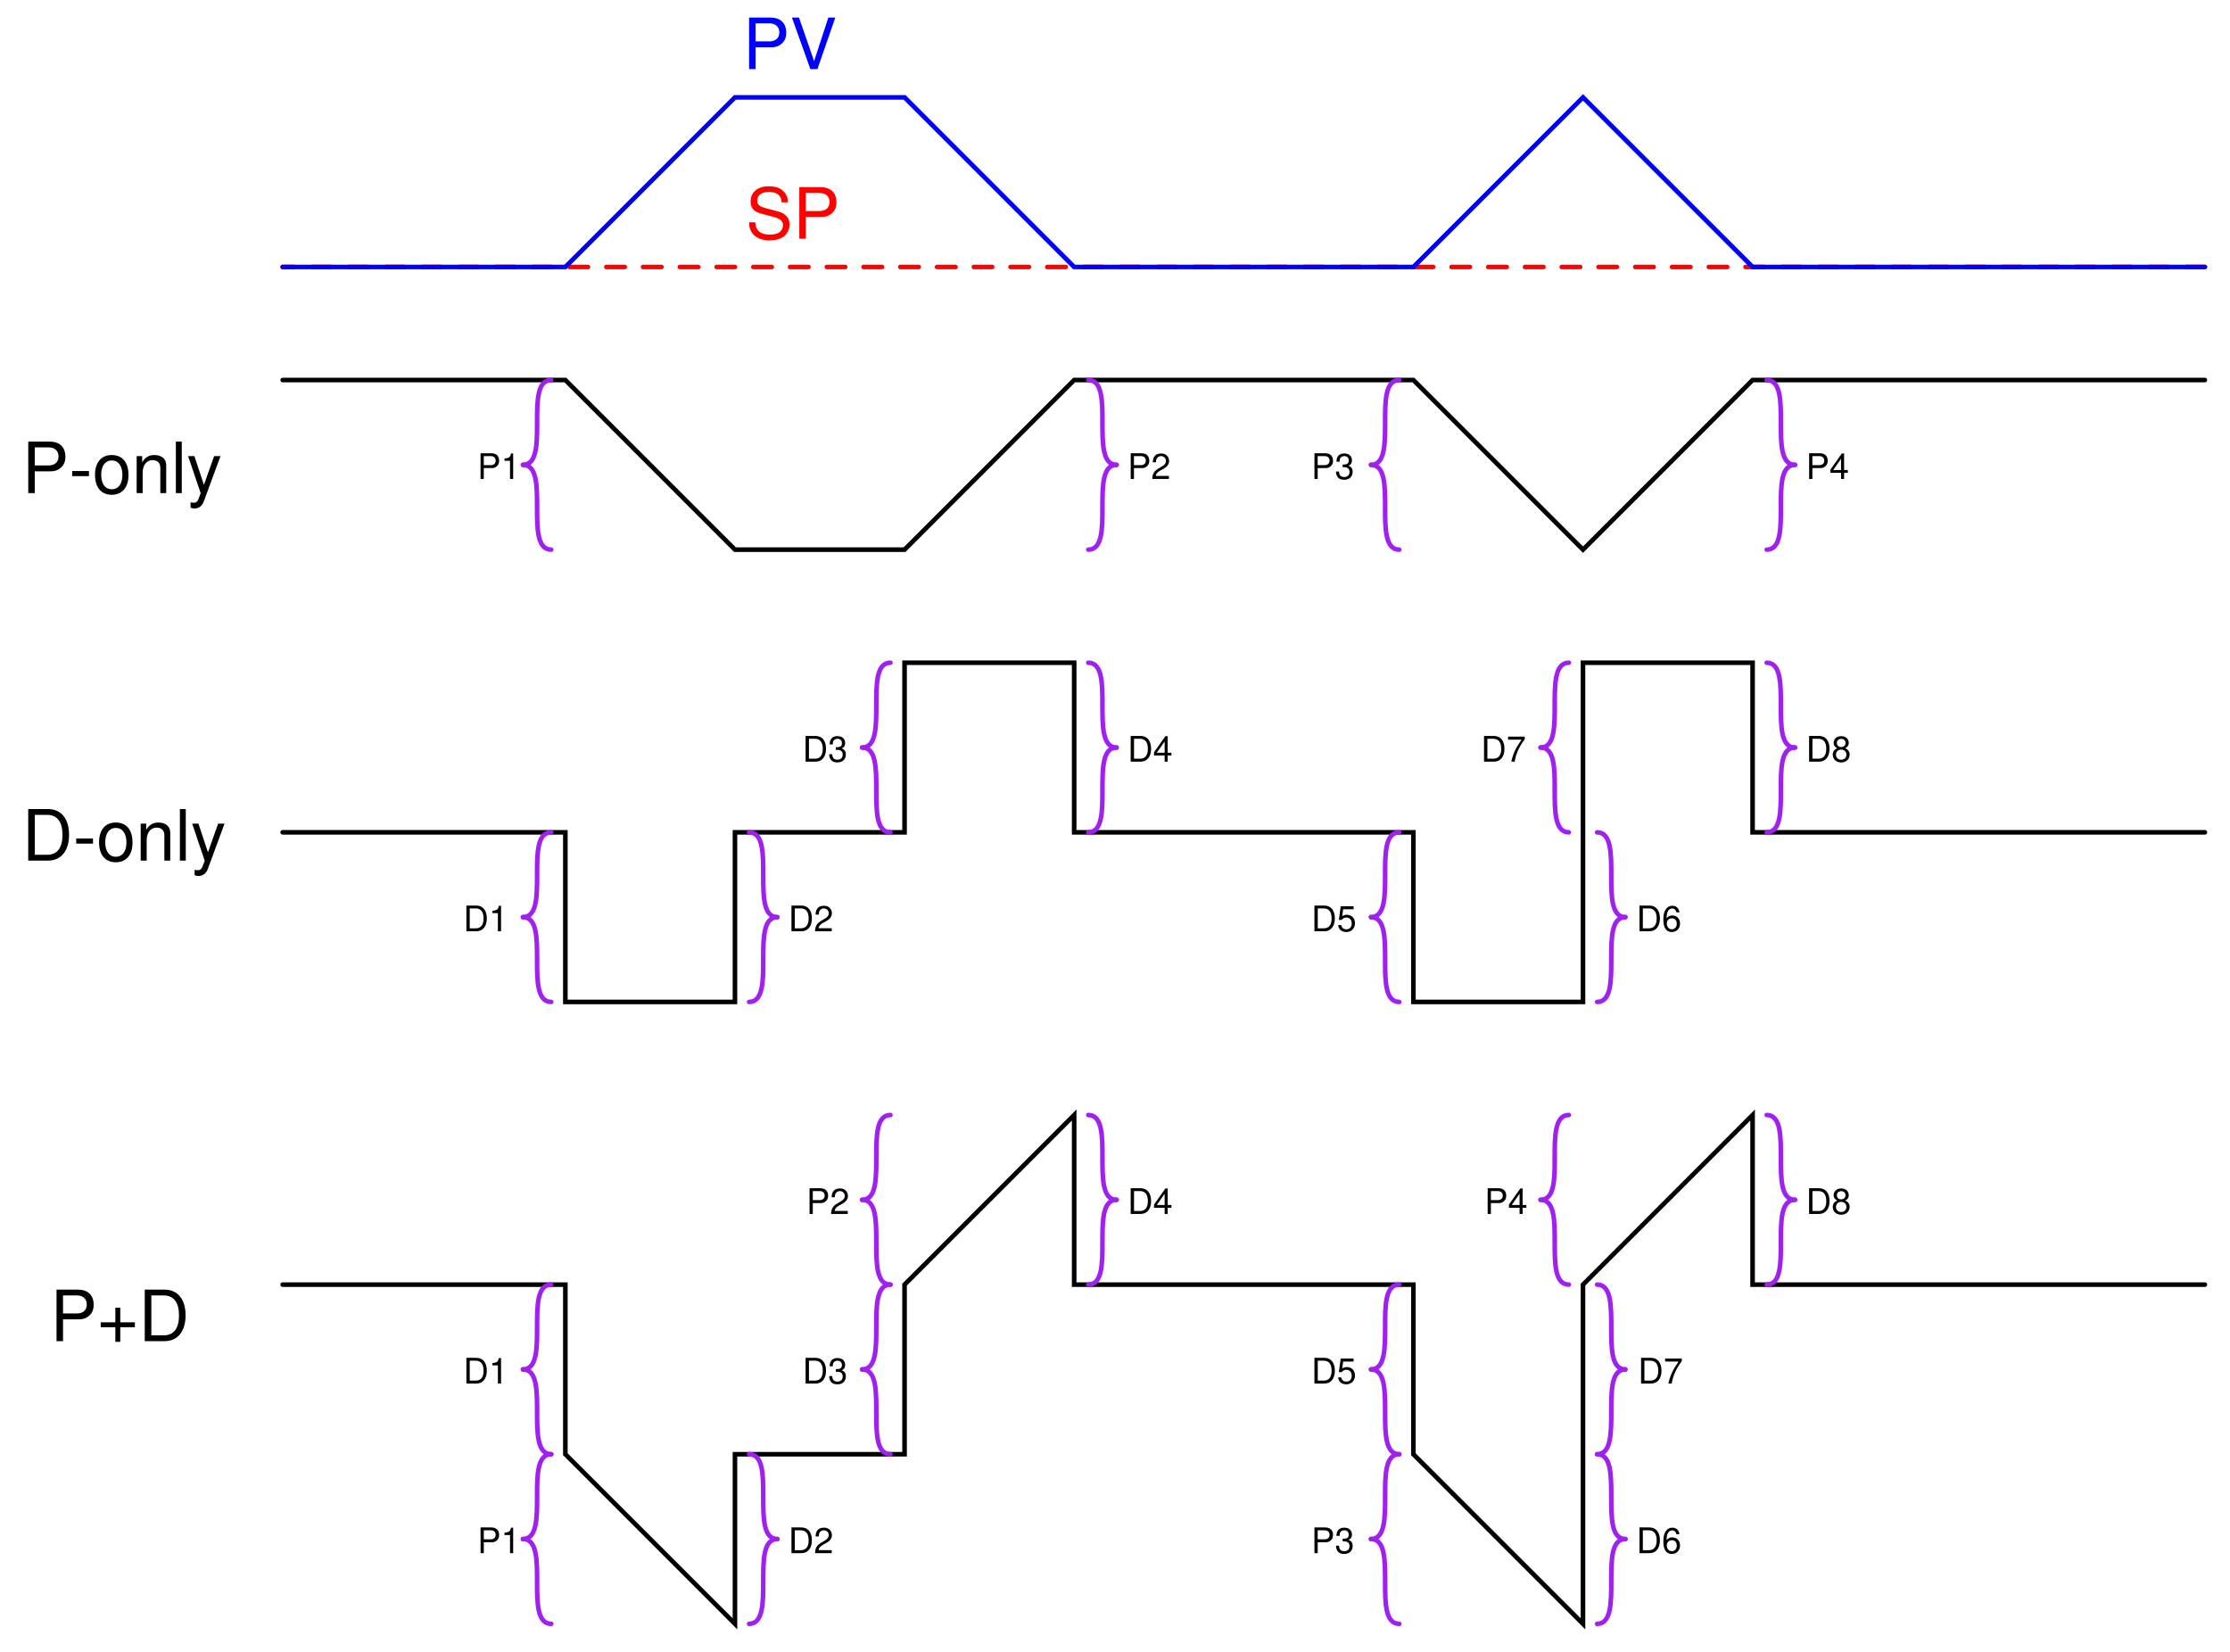 <?xml version="1.0" encoding="UTF-8"?>
<svg xmlns="http://www.w3.org/2000/svg" xmlns:xlink="http://www.w3.org/1999/xlink" viewBox="0 0 354.999 262.999" version="1.2">
<defs>
<g>
<symbol overflow="visible" id="glyph0-0">
<path style="stroke:none;" d=""/>
</symbol>
<symbol overflow="visible" id="glyph0-1">
<path style="stroke:none;" d="M 6.703 -5.797 C 6.703 -6.359 6.672 -6.516 6.484 -6.891 C 6.047 -7.844 5.078 -8.344 3.703 -8.344 C 1.906 -8.344 0.781 -7.406 0.781 -5.922 C 0.781 -4.922 1.312 -4.297 2.391 -4.016 L 4.438 -3.469 C 5.484 -3.203 5.938 -2.797 5.938 -2.156 C 5.938 -1.703 5.703 -1.266 5.359 -1.016 C 5.031 -0.781 4.516 -0.656 3.844 -0.656 C 2.953 -0.656 2.344 -0.875 1.953 -1.344 C 1.656 -1.703 1.516 -2.109 1.531 -2.609 L 0.547 -2.609 C 0.547 -1.859 0.703 -1.359 1.031 -0.906 C 1.594 -0.141 2.531 0.266 3.781 0.266 C 4.766 0.266 5.562 0.031 6.094 -0.375 C 6.641 -0.812 6.984 -1.547 6.984 -2.25 C 6.984 -3.266 6.359 -4 5.25 -4.312 L 3.188 -4.859 C 2.188 -5.125 1.828 -5.438 1.828 -6.078 C 1.828 -6.906 2.562 -7.453 3.672 -7.453 C 4.969 -7.453 5.703 -6.875 5.719 -5.797 Z M 6.703 -5.797 "/>
</symbol>
<symbol overflow="visible" id="glyph0-2">
<path style="stroke:none;" d="M 2.062 -3.469 L 4.641 -3.469 C 5.281 -3.469 5.797 -3.672 6.234 -4.062 C 6.734 -4.516 6.938 -5.047 6.938 -5.797 C 6.938 -7.328 6.031 -8.203 4.406 -8.203 L 1.031 -8.203 L 1.031 0 L 2.062 0 Z M 2.062 -4.406 L 2.062 -7.281 L 4.25 -7.281 C 5.25 -7.281 5.844 -6.734 5.844 -5.844 C 5.844 -4.938 5.25 -4.406 4.25 -4.406 Z M 2.062 -4.406 "/>
</symbol>
<symbol overflow="visible" id="glyph0-3">
<path style="stroke:none;" d="M 4.406 0 L 7.25 -8.203 L 6.141 -8.203 L 3.875 -1.266 L 1.469 -8.203 L 0.344 -8.203 L 3.281 0 Z M 4.406 0 "/>
</symbol>
<symbol overflow="visible" id="glyph0-4">
<path style="stroke:none;" d="M 3.188 -3.516 L 0.516 -3.516 L 0.516 -2.703 L 3.188 -2.703 Z M 3.188 -3.516 "/>
</symbol>
<symbol overflow="visible" id="glyph0-5">
<path style="stroke:none;" d="M 3.062 -6.062 C 1.391 -6.062 0.406 -4.875 0.406 -2.906 C 0.406 -0.906 1.391 0.266 3.078 0.266 C 4.734 0.266 5.734 -0.922 5.734 -2.859 C 5.734 -4.906 4.766 -6.062 3.062 -6.062 Z M 3.078 -5.203 C 4.125 -5.203 4.766 -4.328 4.766 -2.875 C 4.766 -1.469 4.109 -0.609 3.078 -0.609 C 2.031 -0.609 1.391 -1.469 1.391 -2.906 C 1.391 -4.328 2.031 -5.203 3.078 -5.203 Z M 3.078 -5.203 "/>
</symbol>
<symbol overflow="visible" id="glyph0-6">
<path style="stroke:none;" d="M 0.781 -5.891 L 0.781 0 L 1.734 0 L 1.734 -3.25 C 1.734 -4.453 2.359 -5.25 3.328 -5.25 C 4.078 -5.25 4.547 -4.797 4.547 -4.078 L 4.547 0 L 5.484 0 L 5.484 -4.453 C 5.484 -5.438 4.75 -6.062 3.609 -6.062 C 2.734 -6.062 2.172 -5.719 1.656 -4.906 L 1.656 -5.891 Z M 0.781 -5.891 "/>
</symbol>
<symbol overflow="visible" id="glyph0-7">
<path style="stroke:none;" d="M 1.703 -8.203 L 0.766 -8.203 L 0.766 0 L 1.703 0 Z M 1.703 -8.203 "/>
</symbol>
<symbol overflow="visible" id="glyph0-8">
<path style="stroke:none;" d="M 4.359 -5.891 L 2.734 -1.312 L 1.219 -5.891 L 0.219 -5.891 L 2.219 0.016 L 1.859 0.953 C 1.703 1.375 1.5 1.531 1.109 1.531 C 0.938 1.531 0.812 1.5 0.609 1.469 L 0.609 2.312 C 0.797 2.406 0.984 2.453 1.234 2.453 C 1.547 2.453 1.875 2.344 2.109 2.172 C 2.406 1.953 2.578 1.703 2.75 1.234 L 5.375 -5.891 Z M 4.359 -5.891 "/>
</symbol>
<symbol overflow="visible" id="glyph0-9">
<path style="stroke:none;" d="M 1 0 L 4.156 0 C 6.234 0 7.5 -1.547 7.5 -4.109 C 7.5 -6.656 6.25 -8.203 4.156 -8.203 L 1 -8.203 Z M 2.047 -0.922 L 2.047 -7.281 L 3.984 -7.281 C 5.609 -7.281 6.453 -6.188 6.453 -4.094 C 6.453 -2.016 5.609 -0.922 3.984 -0.922 Z M 2.047 -0.922 "/>
</symbol>
<symbol overflow="visible" id="glyph0-10">
<path style="stroke:none;" d="M 6 -3 L 3.672 -3 L 3.672 -5.328 L 2.891 -5.328 L 2.891 -3 L 0.562 -3 L 0.562 -2.219 L 2.891 -2.219 L 2.891 0.109 L 3.672 0.109 L 3.672 -2.219 L 6 -2.219 Z M 6 -3 "/>
</symbol>
<symbol overflow="visible" id="glyph1-0">
<path style="stroke:none;" d=""/>
</symbol>
<symbol overflow="visible" id="glyph1-1">
<path style="stroke:none;" d="M 1.031 -1.734 L 2.328 -1.734 C 2.641 -1.734 2.891 -1.828 3.109 -2.031 C 3.359 -2.25 3.469 -2.516 3.469 -2.891 C 3.469 -3.672 3.016 -4.094 2.203 -4.094 L 0.516 -4.094 L 0.516 0 L 1.031 0 Z M 1.031 -2.203 L 1.031 -3.641 L 2.125 -3.641 C 2.625 -3.641 2.922 -3.375 2.922 -2.922 C 2.922 -2.469 2.625 -2.203 2.125 -2.203 Z M 1.031 -2.203 "/>
</symbol>
<symbol overflow="visible" id="glyph1-2">
<path style="stroke:none;" d="M 1.453 -2.891 L 1.453 0 L 1.953 0 L 1.953 -4.062 L 1.625 -4.062 C 1.453 -3.438 1.344 -3.359 0.578 -3.25 L 0.578 -2.891 Z M 1.453 -2.891 "/>
</symbol>
<symbol overflow="visible" id="glyph1-3">
<path style="stroke:none;" d="M 2.844 -0.484 L 0.75 -0.484 C 0.797 -0.828 0.984 -1.047 1.469 -1.344 L 2.031 -1.656 C 2.594 -1.969 2.875 -2.375 2.875 -2.875 C 2.875 -3.219 2.734 -3.531 2.5 -3.75 C 2.266 -3.969 1.969 -4.062 1.594 -4.062 C 1.094 -4.062 0.719 -3.891 0.5 -3.531 C 0.359 -3.328 0.297 -3.078 0.281 -2.656 L 0.781 -2.656 C 0.797 -2.938 0.828 -3.094 0.891 -3.234 C 1.031 -3.484 1.281 -3.641 1.578 -3.641 C 2.031 -3.641 2.375 -3.312 2.375 -2.875 C 2.375 -2.547 2.188 -2.266 1.828 -2.062 L 1.312 -1.75 C 0.484 -1.281 0.234 -0.891 0.188 0 L 2.844 0 Z M 2.844 -0.484 "/>
</symbol>
<symbol overflow="visible" id="glyph1-4">
<path style="stroke:none;" d="M 1.25 -1.875 L 1.516 -1.875 C 2.047 -1.875 2.344 -1.625 2.344 -1.125 C 2.344 -0.625 2.031 -0.312 1.516 -0.312 C 0.969 -0.312 0.703 -0.578 0.672 -1.188 L 0.188 -1.188 C 0.203 -0.859 0.266 -0.641 0.359 -0.469 C 0.562 -0.062 0.953 0.125 1.5 0.125 C 2.312 0.125 2.844 -0.359 2.844 -1.141 C 2.844 -1.656 2.656 -1.938 2.172 -2.109 C 2.547 -2.25 2.734 -2.531 2.734 -2.953 C 2.734 -3.641 2.266 -4.062 1.516 -4.062 C 0.703 -4.062 0.281 -3.609 0.266 -2.75 L 0.766 -2.75 C 0.766 -3 0.781 -3.141 0.844 -3.266 C 0.969 -3.5 1.203 -3.641 1.516 -3.641 C 1.953 -3.641 2.219 -3.375 2.219 -2.938 C 2.219 -2.641 2.125 -2.469 1.906 -2.375 C 1.766 -2.312 1.594 -2.297 1.25 -2.297 Z M 1.25 -1.875 "/>
</symbol>
<symbol overflow="visible" id="glyph1-5">
<path style="stroke:none;" d="M 1.844 -0.984 L 1.844 0 L 2.328 0 L 2.328 -0.984 L 2.922 -0.984 L 2.922 -1.422 L 2.328 -1.422 L 2.328 -4.062 L 1.969 -4.062 L 0.156 -1.5 L 0.156 -0.984 Z M 1.844 -1.422 L 0.594 -1.422 L 1.844 -3.219 Z M 1.844 -1.422 "/>
</symbol>
<symbol overflow="visible" id="glyph1-6">
<path style="stroke:none;" d="M 0.5 0 L 2.078 0 C 3.109 0 3.75 -0.781 3.75 -2.047 C 3.75 -3.328 3.125 -4.094 2.078 -4.094 L 0.5 -4.094 Z M 1.031 -0.469 L 1.031 -3.641 L 1.984 -3.641 C 2.797 -3.641 3.234 -3.094 3.234 -2.047 C 3.234 -1 2.797 -0.469 1.984 -0.469 Z M 1.031 -0.469 "/>
</symbol>
<symbol overflow="visible" id="glyph1-7">
<path style="stroke:none;" d="M 2.672 -3.984 L 0.625 -3.984 L 0.328 -1.812 L 0.781 -1.812 C 1 -2.094 1.203 -2.188 1.516 -2.188 C 2.047 -2.188 2.375 -1.828 2.375 -1.234 C 2.375 -0.656 2.047 -0.312 1.5 -0.312 C 1.078 -0.312 0.812 -0.531 0.688 -0.984 L 0.203 -0.984 C 0.266 -0.656 0.328 -0.5 0.438 -0.344 C 0.656 -0.047 1.062 0.125 1.516 0.125 C 2.328 0.125 2.891 -0.453 2.891 -1.297 C 2.891 -2.094 2.359 -2.625 1.594 -2.625 C 1.312 -2.625 1.094 -2.547 0.859 -2.391 L 1.016 -3.5 L 2.672 -3.5 Z M 2.672 -3.984 "/>
</symbol>
<symbol overflow="visible" id="glyph1-8">
<path style="stroke:none;" d="M 2.797 -3.016 C 2.703 -3.672 2.281 -4.062 1.672 -4.062 C 1.234 -4.062 0.844 -3.859 0.609 -3.484 C 0.344 -3.094 0.234 -2.594 0.234 -1.859 C 0.234 -1.172 0.344 -0.734 0.578 -0.375 C 0.797 -0.047 1.141 0.125 1.578 0.125 C 2.344 0.125 2.891 -0.438 2.891 -1.234 C 2.891 -1.984 2.375 -2.516 1.672 -2.516 C 1.266 -2.516 0.969 -2.359 0.75 -2.062 C 0.75 -3.078 1.062 -3.625 1.641 -3.625 C 1.984 -3.625 2.234 -3.406 2.312 -3.016 Z M 1.609 -2.062 C 2.078 -2.062 2.375 -1.734 2.375 -1.188 C 2.375 -0.688 2.047 -0.312 1.594 -0.312 C 1.125 -0.312 0.781 -0.703 0.781 -1.219 C 0.781 -1.719 1.109 -2.062 1.609 -2.062 Z M 1.609 -2.062 "/>
</symbol>
<symbol overflow="visible" id="glyph1-9">
<path style="stroke:none;" d="M 2.922 -3.984 L 0.266 -3.984 L 0.266 -3.5 L 2.406 -3.5 C 1.469 -2.141 1.078 -1.312 0.781 0 L 1.312 0 C 1.531 -1.281 2.031 -2.375 2.922 -3.578 Z M 2.922 -3.984 "/>
</symbol>
<symbol overflow="visible" id="glyph1-10">
<path style="stroke:none;" d="M 2.203 -2.141 C 2.609 -2.391 2.75 -2.594 2.75 -2.984 C 2.75 -3.625 2.25 -4.062 1.547 -4.062 C 0.844 -4.062 0.344 -3.625 0.344 -2.984 C 0.344 -2.594 0.484 -2.406 0.891 -2.141 C 0.438 -1.906 0.203 -1.578 0.203 -1.125 C 0.203 -0.391 0.75 0.125 1.547 0.125 C 2.328 0.125 2.891 -0.391 2.891 -1.125 C 2.891 -1.578 2.656 -1.906 2.203 -2.141 Z M 1.547 -3.625 C 1.969 -3.625 2.234 -3.375 2.234 -2.969 C 2.234 -2.594 1.969 -2.328 1.547 -2.328 C 1.125 -2.328 0.859 -2.594 0.859 -2.984 C 0.859 -3.375 1.125 -3.625 1.547 -3.625 Z M 1.547 -1.922 C 2.047 -1.922 2.375 -1.594 2.375 -1.125 C 2.375 -0.625 2.047 -0.312 1.531 -0.312 C 1.047 -0.312 0.719 -0.641 0.719 -1.109 C 0.719 -1.594 1.047 -1.922 1.547 -1.922 Z M 1.547 -1.922 "/>
</symbol>
</g>
<clipPath id="clip1">
  <path d="M 38 9 L 354.5 9 L 354.5 49 L 38 49 Z M 38 9 "/>
</clipPath>
<clipPath id="clip2">
  <path d="M 38 54 L 354.5 54 L 354.5 94 L 38 94 Z M 38 54 "/>
</clipPath>
<clipPath id="clip3">
  <path d="M 38 171 L 354.5 171 L 354.5 262.5 L 38 262.5 Z M 38 171 "/>
</clipPath>
<clipPath id="clip4">
  <path d="M 77 238 L 94 238 L 94 262.5 L 77 262.5 Z M 77 238 "/>
</clipPath>
<clipPath id="clip5">
  <path d="M 113 238 L 130 238 L 130 262.5 L 113 262.5 Z M 113 238 "/>
</clipPath>
<clipPath id="clip6">
  <path d="M 212 238 L 229 238 L 229 262.5 L 212 262.5 Z M 212 238 "/>
</clipPath>
<clipPath id="clip7">
  <path d="M 248 238 L 265 238 L 265 262.5 L 248 262.5 Z M 248 238 "/>
</clipPath>
</defs>
<g id="surface1">
<g style="fill:rgb(100%,0%,0%);fill-opacity:1;">
  <use xlink:href="#glyph0-1" x="118.708" y="37.999"/>
  <use xlink:href="#glyph0-2" x="126.212" y="37.999"/>
</g>
<g style="fill:rgb(0%,0%,100%);fill-opacity:1;">
  <use xlink:href="#glyph0-2" x="118.22" y="10.999"/>
  <use xlink:href="#glyph0-3" x="125.724" y="10.999"/>
</g>
<path style="fill:none;stroke-width:7.312;stroke-linecap:round;stroke-linejoin:miter;stroke:rgb(100%,0%,0%);stroke-opacity:1;stroke-dasharray:29.25,29.25;stroke-miterlimit:6;" d="M 3505 2199.99 L 445 2199.99 " transform="matrix(0.1,0,0,-0.1,0.5,262.499)"/>
<g clip-path="url(#clip1)" clip-rule="nonzero">
<path style="fill:none;stroke-width:7.312;stroke-linecap:round;stroke-linejoin:miter;stroke:rgb(0%,0%,100%);stroke-opacity:1;stroke-miterlimit:6;" d="M 3505 2199.99 L 2785 2199.99 L 2515 2469.99 L 2245 2199.99 L 1705 2199.99 L 1435 2469.99 L 1165 2469.99 L 895 2199.99 L 445 2199.99 " transform="matrix(0.1,0,0,-0.1,0.5,262.499)"/>
</g>
<g clip-path="url(#clip2)" clip-rule="nonzero">
<path style="fill:none;stroke-width:7.312;stroke-linecap:round;stroke-linejoin:miter;stroke:rgb(0%,0%,0%);stroke-opacity:1;stroke-miterlimit:6;" d="M 3505 2019.99 L 2785 2019.99 L 2515 1749.99 L 2245 2019.99 L 1705 2019.99 L 1435 1749.99 L 1165 1749.99 L 895 2019.99 L 445 2019.99 " transform="matrix(0.1,0,0,-0.1,0.5,262.499)"/>
</g>
<g style="fill:rgb(0%,0%,0%);fill-opacity:1;">
  <use xlink:href="#glyph0-2" x="3.47" y="78.499"/>
  <use xlink:href="#glyph0-4" x="10.974" y="78.499"/>
  <use xlink:href="#glyph0-5" x="14.72" y="78.499"/>
  <use xlink:href="#glyph0-6" x="20.975" y="78.499"/>
  <use xlink:href="#glyph0-7" x="27.23" y="78.499"/>
  <use xlink:href="#glyph0-8" x="29.728" y="78.499"/>
</g>
<path style="fill:none;stroke-width:7.312;stroke-linecap:round;stroke-linejoin:miter;stroke:rgb(0%,0%,0%);stroke-opacity:1;stroke-miterlimit:6;" d="M 3505 1299.99 L 2785 1299.99 L 2785 1569.99 L 2515 1569.99 L 2515 1029.99 L 2245 1029.99 L 2245 1299.99 L 1705 1299.99 L 1705 1569.99 L 1435 1569.99 L 1435 1299.99 L 1165 1299.99 L 1165 1029.99 L 895 1029.99 L 895 1299.99 L 445 1299.99 " transform="matrix(0.1,0,0,-0.1,0.5,262.499)"/>
<g style="fill:rgb(0%,0%,0%);fill-opacity:1;">
  <use xlink:href="#glyph0-9" x="3.494" y="136.999"/>
  <use xlink:href="#glyph0-4" x="11.616" y="136.999"/>
  <use xlink:href="#glyph0-5" x="15.363" y="136.999"/>
  <use xlink:href="#glyph0-6" x="21.617" y="136.999"/>
  <use xlink:href="#glyph0-7" x="27.872" y="136.999"/>
  <use xlink:href="#glyph0-8" x="30.37" y="136.999"/>
</g>
<g style="fill:rgb(0%,0%,0%);fill-opacity:1;">
  <use xlink:href="#glyph1-1" x="75.986" y="76.249"/>
  <use xlink:href="#glyph1-2" x="79.738" y="76.249"/>
</g>
<g style="fill:rgb(0%,0%,0%);fill-opacity:1;">
  <use xlink:href="#glyph1-1" x="179.486" y="76.249"/>
  <use xlink:href="#glyph1-3" x="183.238" y="76.249"/>
</g>
<g style="fill:rgb(0%,0%,0%);fill-opacity:1;">
  <use xlink:href="#glyph1-1" x="208.736" y="76.249"/>
  <use xlink:href="#glyph1-4" x="212.488" y="76.249"/>
</g>
<g style="fill:rgb(0%,0%,0%);fill-opacity:1;">
  <use xlink:href="#glyph1-1" x="287.486" y="76.249"/>
  <use xlink:href="#glyph1-5" x="291.238" y="76.249"/>
</g>
<g style="fill:rgb(0%,0%,0%);fill-opacity:1;">
  <use xlink:href="#glyph1-6" x="73.747" y="148.249"/>
  <use xlink:href="#glyph1-2" x="77.808" y="148.249"/>
</g>
<g style="fill:rgb(0%,0%,0%);fill-opacity:1;">
  <use xlink:href="#glyph1-6" x="125.497" y="148.249"/>
  <use xlink:href="#glyph1-3" x="129.558" y="148.249"/>
</g>
<g style="fill:rgb(0%,0%,0%);fill-opacity:1;">
  <use xlink:href="#glyph1-6" x="127.747" y="121.249"/>
  <use xlink:href="#glyph1-4" x="131.808" y="121.249"/>
</g>
<g style="fill:rgb(0%,0%,0%);fill-opacity:1;">
  <use xlink:href="#glyph1-6" x="179.497" y="121.249"/>
  <use xlink:href="#glyph1-5" x="183.558" y="121.249"/>
</g>
<g style="fill:rgb(0%,0%,0%);fill-opacity:1;">
  <use xlink:href="#glyph1-6" x="208.747" y="148.249"/>
  <use xlink:href="#glyph1-7" x="212.808" y="148.249"/>
</g>
<g style="fill:rgb(0%,0%,0%);fill-opacity:1;">
  <use xlink:href="#glyph1-6" x="260.497" y="148.249"/>
  <use xlink:href="#glyph1-8" x="264.558" y="148.249"/>
</g>
<g style="fill:rgb(0%,0%,0%);fill-opacity:1;">
  <use xlink:href="#glyph1-6" x="235.747" y="121.249"/>
  <use xlink:href="#glyph1-9" x="239.808" y="121.249"/>
</g>
<g style="fill:rgb(0%,0%,0%);fill-opacity:1;">
  <use xlink:href="#glyph1-6" x="287.497" y="121.249"/>
  <use xlink:href="#glyph1-10" x="291.558" y="121.249"/>
</g>
<path style="fill:none;stroke-width:7.312;stroke-linecap:round;stroke-linejoin:miter;stroke:rgb(62.694%,12.5%,94.139%);stroke-opacity:1;stroke-miterlimit:6;" d="M 1187.5 1299.99 C 1232.5 1299.99 1187.5 1164.99 1232.5 1164.99 " transform="matrix(0.1,0,0,-0.1,0.5,262.499)"/>
<path style="fill:none;stroke-width:7.312;stroke-linecap:round;stroke-linejoin:miter;stroke:rgb(62.694%,12.5%,94.139%);stroke-opacity:1;stroke-miterlimit:6;" d="M 1187.5 1029.99 C 1232.5 1029.99 1187.5 1164.99 1232.5 1164.99 " transform="matrix(0.1,0,0,-0.1,0.5,262.499)"/>
<path style="fill:none;stroke-width:7.312;stroke-linecap:round;stroke-linejoin:miter;stroke:rgb(62.694%,12.5%,94.139%);stroke-opacity:1;stroke-miterlimit:6;" d="M 872.5 2019.99 C 827.5 2019.99 872.5 1884.99 827.5 1884.99 " transform="matrix(0.1,0,0,-0.1,0.5,262.499)"/>
<path style="fill:none;stroke-width:7.312;stroke-linecap:round;stroke-linejoin:miter;stroke:rgb(62.694%,12.5%,94.139%);stroke-opacity:1;stroke-miterlimit:6;" d="M 872.5 1749.99 C 827.5 1749.99 872.5 1884.99 827.5 1884.99 " transform="matrix(0.1,0,0,-0.1,0.5,262.499)"/>
<path style="fill:none;stroke-width:7.312;stroke-linecap:round;stroke-linejoin:miter;stroke:rgb(62.694%,12.5%,94.139%);stroke-opacity:1;stroke-miterlimit:6;" d="M 1727.5 2019.99 C 1772.5 2019.99 1727.5 1884.99 1772.5 1884.99 " transform="matrix(0.1,0,0,-0.1,0.5,262.499)"/>
<path style="fill:none;stroke-width:7.312;stroke-linecap:round;stroke-linejoin:miter;stroke:rgb(62.694%,12.5%,94.139%);stroke-opacity:1;stroke-miterlimit:6;" d="M 1727.5 1749.99 C 1772.5 1749.99 1727.5 1884.99 1772.5 1884.99 " transform="matrix(0.1,0,0,-0.1,0.5,262.499)"/>
<path style="fill:none;stroke-width:7.312;stroke-linecap:round;stroke-linejoin:miter;stroke:rgb(62.694%,12.5%,94.139%);stroke-opacity:1;stroke-miterlimit:6;" d="M 2222.5 2019.99 C 2177.5 2019.99 2222.5 1884.99 2177.5 1884.99 " transform="matrix(0.1,0,0,-0.1,0.5,262.499)"/>
<path style="fill:none;stroke-width:7.312;stroke-linecap:round;stroke-linejoin:miter;stroke:rgb(62.694%,12.5%,94.139%);stroke-opacity:1;stroke-miterlimit:6;" d="M 2222.5 1749.99 C 2177.5 1749.99 2222.5 1884.99 2177.5 1884.99 " transform="matrix(0.1,0,0,-0.1,0.5,262.499)"/>
<path style="fill:none;stroke-width:7.312;stroke-linecap:round;stroke-linejoin:miter;stroke:rgb(62.694%,12.5%,94.139%);stroke-opacity:1;stroke-miterlimit:6;" d="M 2807.5 2019.99 C 2852.5 2019.99 2807.5 1884.99 2852.5 1884.99 " transform="matrix(0.1,0,0,-0.1,0.5,262.499)"/>
<path style="fill:none;stroke-width:7.312;stroke-linecap:round;stroke-linejoin:miter;stroke:rgb(62.694%,12.5%,94.139%);stroke-opacity:1;stroke-miterlimit:6;" d="M 2807.5 1749.99 C 2852.5 1749.99 2807.5 1884.99 2852.5 1884.99 " transform="matrix(0.1,0,0,-0.1,0.5,262.499)"/>
<path style="fill:none;stroke-width:7.312;stroke-linecap:round;stroke-linejoin:miter;stroke:rgb(62.694%,12.5%,94.139%);stroke-opacity:1;stroke-miterlimit:6;" d="M 872.5 1299.99 C 827.5 1299.99 872.5 1164.99 827.5 1164.99 " transform="matrix(0.1,0,0,-0.1,0.5,262.499)"/>
<path style="fill:none;stroke-width:7.312;stroke-linecap:round;stroke-linejoin:miter;stroke:rgb(62.694%,12.5%,94.139%);stroke-opacity:1;stroke-miterlimit:6;" d="M 872.5 1029.99 C 827.5 1029.99 872.5 1164.99 827.5 1164.99 " transform="matrix(0.1,0,0,-0.1,0.5,262.499)"/>
<path style="fill:none;stroke-width:7.312;stroke-linecap:round;stroke-linejoin:miter;stroke:rgb(62.694%,12.5%,94.139%);stroke-opacity:1;stroke-miterlimit:6;" d="M 1727.5 1569.99 C 1772.5 1569.99 1727.5 1434.99 1772.5 1434.99 " transform="matrix(0.1,0,0,-0.1,0.5,262.499)"/>
<path style="fill:none;stroke-width:7.312;stroke-linecap:round;stroke-linejoin:miter;stroke:rgb(62.694%,12.5%,94.139%);stroke-opacity:1;stroke-miterlimit:6;" d="M 1727.5 1299.99 C 1772.5 1299.99 1727.5 1434.99 1772.5 1434.99 " transform="matrix(0.1,0,0,-0.1,0.5,262.499)"/>
<path style="fill:none;stroke-width:7.312;stroke-linecap:round;stroke-linejoin:miter;stroke:rgb(62.694%,12.5%,94.139%);stroke-opacity:1;stroke-miterlimit:6;" d="M 1412.5 1569.99 C 1367.5 1569.99 1412.5 1434.99 1367.5 1434.99 " transform="matrix(0.1,0,0,-0.1,0.5,262.499)"/>
<path style="fill:none;stroke-width:7.312;stroke-linecap:round;stroke-linejoin:miter;stroke:rgb(62.694%,12.5%,94.139%);stroke-opacity:1;stroke-miterlimit:6;" d="M 1412.5 1299.99 C 1367.5 1299.99 1412.5 1434.99 1367.5 1434.99 " transform="matrix(0.1,0,0,-0.1,0.5,262.499)"/>
<path style="fill:none;stroke-width:7.312;stroke-linecap:round;stroke-linejoin:miter;stroke:rgb(62.694%,12.5%,94.139%);stroke-opacity:1;stroke-miterlimit:6;" d="M 2222.5 1299.99 C 2177.5 1299.99 2222.5 1164.99 2177.5 1164.99 " transform="matrix(0.1,0,0,-0.1,0.5,262.499)"/>
<path style="fill:none;stroke-width:7.312;stroke-linecap:round;stroke-linejoin:miter;stroke:rgb(62.694%,12.5%,94.139%);stroke-opacity:1;stroke-miterlimit:6;" d="M 2222.5 1029.99 C 2177.5 1029.99 2222.5 1164.99 2177.5 1164.99 " transform="matrix(0.1,0,0,-0.1,0.5,262.499)"/>
<path style="fill:none;stroke-width:7.312;stroke-linecap:round;stroke-linejoin:miter;stroke:rgb(62.694%,12.5%,94.139%);stroke-opacity:1;stroke-miterlimit:6;" d="M 2492.5 1569.99 C 2447.5 1569.99 2492.5 1434.99 2447.5 1434.99 " transform="matrix(0.1,0,0,-0.1,0.5,262.499)"/>
<path style="fill:none;stroke-width:7.312;stroke-linecap:round;stroke-linejoin:miter;stroke:rgb(62.694%,12.5%,94.139%);stroke-opacity:1;stroke-miterlimit:6;" d="M 2492.5 1299.99 C 2447.5 1299.99 2492.5 1434.99 2447.5 1434.99 " transform="matrix(0.1,0,0,-0.1,0.5,262.499)"/>
<path style="fill:none;stroke-width:7.312;stroke-linecap:round;stroke-linejoin:miter;stroke:rgb(62.694%,12.5%,94.139%);stroke-opacity:1;stroke-miterlimit:6;" d="M 2807.5 1569.99 C 2852.5 1569.99 2807.5 1434.99 2852.5 1434.99 " transform="matrix(0.1,0,0,-0.1,0.5,262.499)"/>
<path style="fill:none;stroke-width:7.312;stroke-linecap:round;stroke-linejoin:miter;stroke:rgb(62.694%,12.5%,94.139%);stroke-opacity:1;stroke-miterlimit:6;" d="M 2807.5 1299.99 C 2852.5 1299.99 2807.5 1434.99 2852.5 1434.99 " transform="matrix(0.1,0,0,-0.1,0.5,262.499)"/>
<path style="fill:none;stroke-width:7.312;stroke-linecap:round;stroke-linejoin:miter;stroke:rgb(62.694%,12.5%,94.139%);stroke-opacity:1;stroke-miterlimit:6;" d="M 2537.5 1299.99 C 2582.5 1299.99 2537.5 1164.99 2582.5 1164.99 " transform="matrix(0.1,0,0,-0.1,0.5,262.499)"/>
<path style="fill:none;stroke-width:7.312;stroke-linecap:round;stroke-linejoin:miter;stroke:rgb(62.694%,12.5%,94.139%);stroke-opacity:1;stroke-miterlimit:6;" d="M 2537.5 1029.99 C 2582.5 1029.99 2537.5 1164.99 2582.5 1164.99 " transform="matrix(0.1,0,0,-0.1,0.5,262.499)"/>
<g clip-path="url(#clip3)" clip-rule="nonzero">
<path style="fill:none;stroke-width:7.312;stroke-linecap:round;stroke-linejoin:miter;stroke:rgb(0%,0%,0%);stroke-opacity:1;stroke-miterlimit:6;" d="M 3505 579.99 L 2785 579.99 L 2785 849.99 L 2515 579.99 L 2515 39.99 L 2245 309.99 L 2245 579.99 L 1705 579.99 L 1705 849.99 L 1435 579.99 L 1435 309.99 L 1165 309.99 L 1165 39.99 L 895 309.99 L 895 579.99 L 445 579.99 " transform="matrix(0.1,0,0,-0.1,0.5,262.499)"/>
</g>
<g style="fill:rgb(0%,0%,0%);fill-opacity:1;">
  <use xlink:href="#glyph1-6" x="73.747" y="220.249"/>
  <use xlink:href="#glyph1-2" x="77.808" y="220.249"/>
</g>
<path style="fill:none;stroke-width:7.312;stroke-linecap:round;stroke-linejoin:miter;stroke:rgb(62.694%,12.5%,94.139%);stroke-opacity:1;stroke-miterlimit:6;" d="M 872.5 579.99 C 827.5 579.99 872.5 444.99 827.5 444.99 " transform="matrix(0.1,0,0,-0.1,0.5,262.499)"/>
<path style="fill:none;stroke-width:7.312;stroke-linecap:round;stroke-linejoin:miter;stroke:rgb(62.694%,12.5%,94.139%);stroke-opacity:1;stroke-miterlimit:6;" d="M 872.5 309.99 C 827.5 309.99 872.5 444.99 827.5 444.99 " transform="matrix(0.1,0,0,-0.1,0.5,262.499)"/>
<g style="fill:rgb(0%,0%,0%);fill-opacity:1;">
  <use xlink:href="#glyph1-1" x="75.986" y="247.249"/>
  <use xlink:href="#glyph1-2" x="79.738" y="247.249"/>
</g>
<path style="fill:none;stroke-width:7.312;stroke-linecap:round;stroke-linejoin:miter;stroke:rgb(62.694%,12.5%,94.139%);stroke-opacity:1;stroke-miterlimit:6;" d="M 872.5 309.99 C 827.5 309.99 872.5 174.99 827.5 174.99 " transform="matrix(0.1,0,0,-0.1,0.5,262.499)"/>
<g clip-path="url(#clip4)" clip-rule="nonzero">
<path style="fill:none;stroke-width:7.312;stroke-linecap:round;stroke-linejoin:miter;stroke:rgb(62.694%,12.5%,94.139%);stroke-opacity:1;stroke-miterlimit:6;" d="M 872.5 39.99 C 827.5 39.99 872.5 174.99 827.5 174.99 " transform="matrix(0.1,0,0,-0.1,0.5,262.499)"/>
</g>
<g style="fill:rgb(0%,0%,0%);fill-opacity:1;">
  <use xlink:href="#glyph1-6" x="125.497" y="247.249"/>
  <use xlink:href="#glyph1-3" x="129.558" y="247.249"/>
</g>
<path style="fill:none;stroke-width:7.312;stroke-linecap:round;stroke-linejoin:miter;stroke:rgb(62.694%,12.5%,94.139%);stroke-opacity:1;stroke-miterlimit:6;" d="M 1187.5 309.99 C 1232.5 309.99 1187.5 174.99 1232.5 174.99 " transform="matrix(0.1,0,0,-0.1,0.5,262.499)"/>
<g clip-path="url(#clip5)" clip-rule="nonzero">
<path style="fill:none;stroke-width:7.312;stroke-linecap:round;stroke-linejoin:miter;stroke:rgb(62.694%,12.5%,94.139%);stroke-opacity:1;stroke-miterlimit:6;" d="M 1187.5 39.99 C 1232.5 39.99 1187.5 174.99 1232.5 174.99 " transform="matrix(0.1,0,0,-0.1,0.5,262.499)"/>
</g>
<g style="fill:rgb(0%,0%,0%);fill-opacity:1;">
  <use xlink:href="#glyph1-6" x="127.747" y="220.249"/>
  <use xlink:href="#glyph1-4" x="131.808" y="220.249"/>
</g>
<path style="fill:none;stroke-width:7.312;stroke-linecap:round;stroke-linejoin:miter;stroke:rgb(62.694%,12.5%,94.139%);stroke-opacity:1;stroke-miterlimit:6;" d="M 1412.5 579.99 C 1367.5 579.99 1412.5 444.99 1367.5 444.99 " transform="matrix(0.1,0,0,-0.1,0.5,262.499)"/>
<path style="fill:none;stroke-width:7.312;stroke-linecap:round;stroke-linejoin:miter;stroke:rgb(62.694%,12.5%,94.139%);stroke-opacity:1;stroke-miterlimit:6;" d="M 1412.5 309.99 C 1367.5 309.99 1412.5 444.99 1367.5 444.99 " transform="matrix(0.1,0,0,-0.1,0.5,262.499)"/>
<g style="fill:rgb(0%,0%,0%);fill-opacity:1;">
  <use xlink:href="#glyph1-1" x="128.359" y="193.249"/>
  <use xlink:href="#glyph1-3" x="132.111" y="193.249"/>
</g>
<path style="fill:none;stroke-width:7.312;stroke-linecap:round;stroke-linejoin:miter;stroke:rgb(62.694%,12.5%,94.139%);stroke-opacity:1;stroke-miterlimit:6;" d="M 1412.5 849.99 C 1367.5 849.99 1412.5 714.99 1367.5 714.99 " transform="matrix(0.1,0,0,-0.1,0.5,262.499)"/>
<path style="fill:none;stroke-width:7.312;stroke-linecap:round;stroke-linejoin:miter;stroke:rgb(62.694%,12.5%,94.139%);stroke-opacity:1;stroke-miterlimit:6;" d="M 1412.5 579.99 C 1367.5 579.99 1412.5 714.99 1367.5 714.99 " transform="matrix(0.1,0,0,-0.1,0.5,262.499)"/>
<g style="fill:rgb(0%,0%,0%);fill-opacity:1;">
  <use xlink:href="#glyph1-6" x="179.497" y="193.249"/>
  <use xlink:href="#glyph1-5" x="183.558" y="193.249"/>
</g>
<path style="fill:none;stroke-width:7.312;stroke-linecap:round;stroke-linejoin:miter;stroke:rgb(62.694%,12.5%,94.139%);stroke-opacity:1;stroke-miterlimit:6;" d="M 1727.5 849.99 C 1772.5 849.99 1727.5 714.99 1772.5 714.99 " transform="matrix(0.1,0,0,-0.1,0.5,262.499)"/>
<path style="fill:none;stroke-width:7.312;stroke-linecap:round;stroke-linejoin:miter;stroke:rgb(62.694%,12.5%,94.139%);stroke-opacity:1;stroke-miterlimit:6;" d="M 1727.5 579.99 C 1772.5 579.99 1727.5 714.99 1772.5 714.99 " transform="matrix(0.1,0,0,-0.1,0.5,262.499)"/>
<g style="fill:rgb(0%,0%,0%);fill-opacity:1;">
  <use xlink:href="#glyph1-6" x="208.747" y="220.249"/>
  <use xlink:href="#glyph1-7" x="212.808" y="220.249"/>
</g>
<path style="fill:none;stroke-width:7.312;stroke-linecap:round;stroke-linejoin:miter;stroke:rgb(62.694%,12.5%,94.139%);stroke-opacity:1;stroke-miterlimit:6;" d="M 2222.5 579.99 C 2177.5 579.99 2222.5 444.99 2177.5 444.99 " transform="matrix(0.1,0,0,-0.1,0.5,262.499)"/>
<path style="fill:none;stroke-width:7.312;stroke-linecap:round;stroke-linejoin:miter;stroke:rgb(62.694%,12.5%,94.139%);stroke-opacity:1;stroke-miterlimit:6;" d="M 2222.5 309.99 C 2177.5 309.99 2222.5 444.99 2177.5 444.99 " transform="matrix(0.1,0,0,-0.1,0.5,262.499)"/>
<g style="fill:rgb(0%,0%,0%);fill-opacity:1;">
  <use xlink:href="#glyph1-1" x="208.736" y="247.249"/>
  <use xlink:href="#glyph1-4" x="212.488" y="247.249"/>
</g>
<path style="fill:none;stroke-width:7.312;stroke-linecap:round;stroke-linejoin:miter;stroke:rgb(62.694%,12.5%,94.139%);stroke-opacity:1;stroke-miterlimit:6;" d="M 2222.5 309.99 C 2177.5 309.99 2222.5 174.99 2177.5 174.99 " transform="matrix(0.1,0,0,-0.1,0.5,262.499)"/>
<g clip-path="url(#clip6)" clip-rule="nonzero">
<path style="fill:none;stroke-width:7.312;stroke-linecap:round;stroke-linejoin:miter;stroke:rgb(62.694%,12.5%,94.139%);stroke-opacity:1;stroke-miterlimit:6;" d="M 2222.5 39.99 C 2177.5 39.99 2222.5 174.99 2177.5 174.99 " transform="matrix(0.1,0,0,-0.1,0.5,262.499)"/>
</g>
<g style="fill:rgb(0%,0%,0%);fill-opacity:1;">
  <use xlink:href="#glyph1-6" x="260.497" y="247.249"/>
  <use xlink:href="#glyph1-8" x="264.558" y="247.249"/>
</g>
<path style="fill:none;stroke-width:7.312;stroke-linecap:round;stroke-linejoin:miter;stroke:rgb(62.694%,12.5%,94.139%);stroke-opacity:1;stroke-miterlimit:6;" d="M 2537.5 309.99 C 2582.5 309.99 2537.5 174.99 2582.5 174.99 " transform="matrix(0.1,0,0,-0.1,0.5,262.499)"/>
<g clip-path="url(#clip7)" clip-rule="nonzero">
<path style="fill:none;stroke-width:7.312;stroke-linecap:round;stroke-linejoin:miter;stroke:rgb(62.694%,12.5%,94.139%);stroke-opacity:1;stroke-miterlimit:6;" d="M 2537.5 39.99 C 2582.5 39.99 2537.5 174.99 2582.5 174.99 " transform="matrix(0.1,0,0,-0.1,0.5,262.499)"/>
</g>
<g style="fill:rgb(0%,0%,0%);fill-opacity:1;">
  <use xlink:href="#glyph1-6" x="260.748" y="220.249"/>
  <use xlink:href="#glyph1-9" x="264.809" y="220.249"/>
</g>
<path style="fill:none;stroke-width:7.312;stroke-linecap:round;stroke-linejoin:miter;stroke:rgb(62.694%,12.5%,94.139%);stroke-opacity:1;stroke-miterlimit:6;" d="M 2537.5 579.99 C 2582.5 579.99 2537.5 444.99 2582.5 444.99 " transform="matrix(0.1,0,0,-0.1,0.5,262.499)"/>
<path style="fill:none;stroke-width:7.312;stroke-linecap:round;stroke-linejoin:miter;stroke:rgb(62.694%,12.5%,94.139%);stroke-opacity:1;stroke-miterlimit:6;" d="M 2537.5 309.99 C 2582.5 309.99 2537.5 444.99 2582.5 444.99 " transform="matrix(0.1,0,0,-0.1,0.5,262.499)"/>
<g style="fill:rgb(0%,0%,0%);fill-opacity:1;">
  <use xlink:href="#glyph1-1" x="236.308" y="193.249"/>
  <use xlink:href="#glyph1-5" x="240.06" y="193.249"/>
</g>
<path style="fill:none;stroke-width:7.312;stroke-linecap:round;stroke-linejoin:miter;stroke:rgb(62.694%,12.5%,94.139%);stroke-opacity:1;stroke-miterlimit:6;" d="M 2492.5 849.99 C 2447.5 849.99 2492.5 714.99 2447.5 714.99 " transform="matrix(0.1,0,0,-0.1,0.5,262.499)"/>
<path style="fill:none;stroke-width:7.312;stroke-linecap:round;stroke-linejoin:miter;stroke:rgb(62.694%,12.5%,94.139%);stroke-opacity:1;stroke-miterlimit:6;" d="M 2492.5 579.99 C 2447.5 579.99 2492.5 714.99 2447.5 714.99 " transform="matrix(0.1,0,0,-0.1,0.5,262.499)"/>
<g style="fill:rgb(0%,0%,0%);fill-opacity:1;">
  <use xlink:href="#glyph1-6" x="287.497" y="193.249"/>
  <use xlink:href="#glyph1-10" x="291.558" y="193.249"/>
</g>
<path style="fill:none;stroke-width:7.312;stroke-linecap:round;stroke-linejoin:miter;stroke:rgb(62.694%,12.5%,94.139%);stroke-opacity:1;stroke-miterlimit:6;" d="M 2807.5 849.99 C 2852.5 849.99 2807.5 714.99 2852.5 714.99 " transform="matrix(0.1,0,0,-0.1,0.5,262.499)"/>
<path style="fill:none;stroke-width:7.312;stroke-linecap:round;stroke-linejoin:miter;stroke:rgb(62.694%,12.5%,94.139%);stroke-opacity:1;stroke-miterlimit:6;" d="M 2807.5 579.99 C 2852.5 579.99 2807.5 714.99 2852.5 714.99 " transform="matrix(0.1,0,0,-0.1,0.5,262.499)"/>
<g style="fill:rgb(0%,0%,0%);fill-opacity:1;">
  <use xlink:href="#glyph0-2" x="7.97" y="213.499"/>
  <use xlink:href="#glyph0-10" x="15.474" y="213.499"/>
  <use xlink:href="#glyph0-9" x="22.044" y="213.499"/>
</g>
</g>
</svg>
